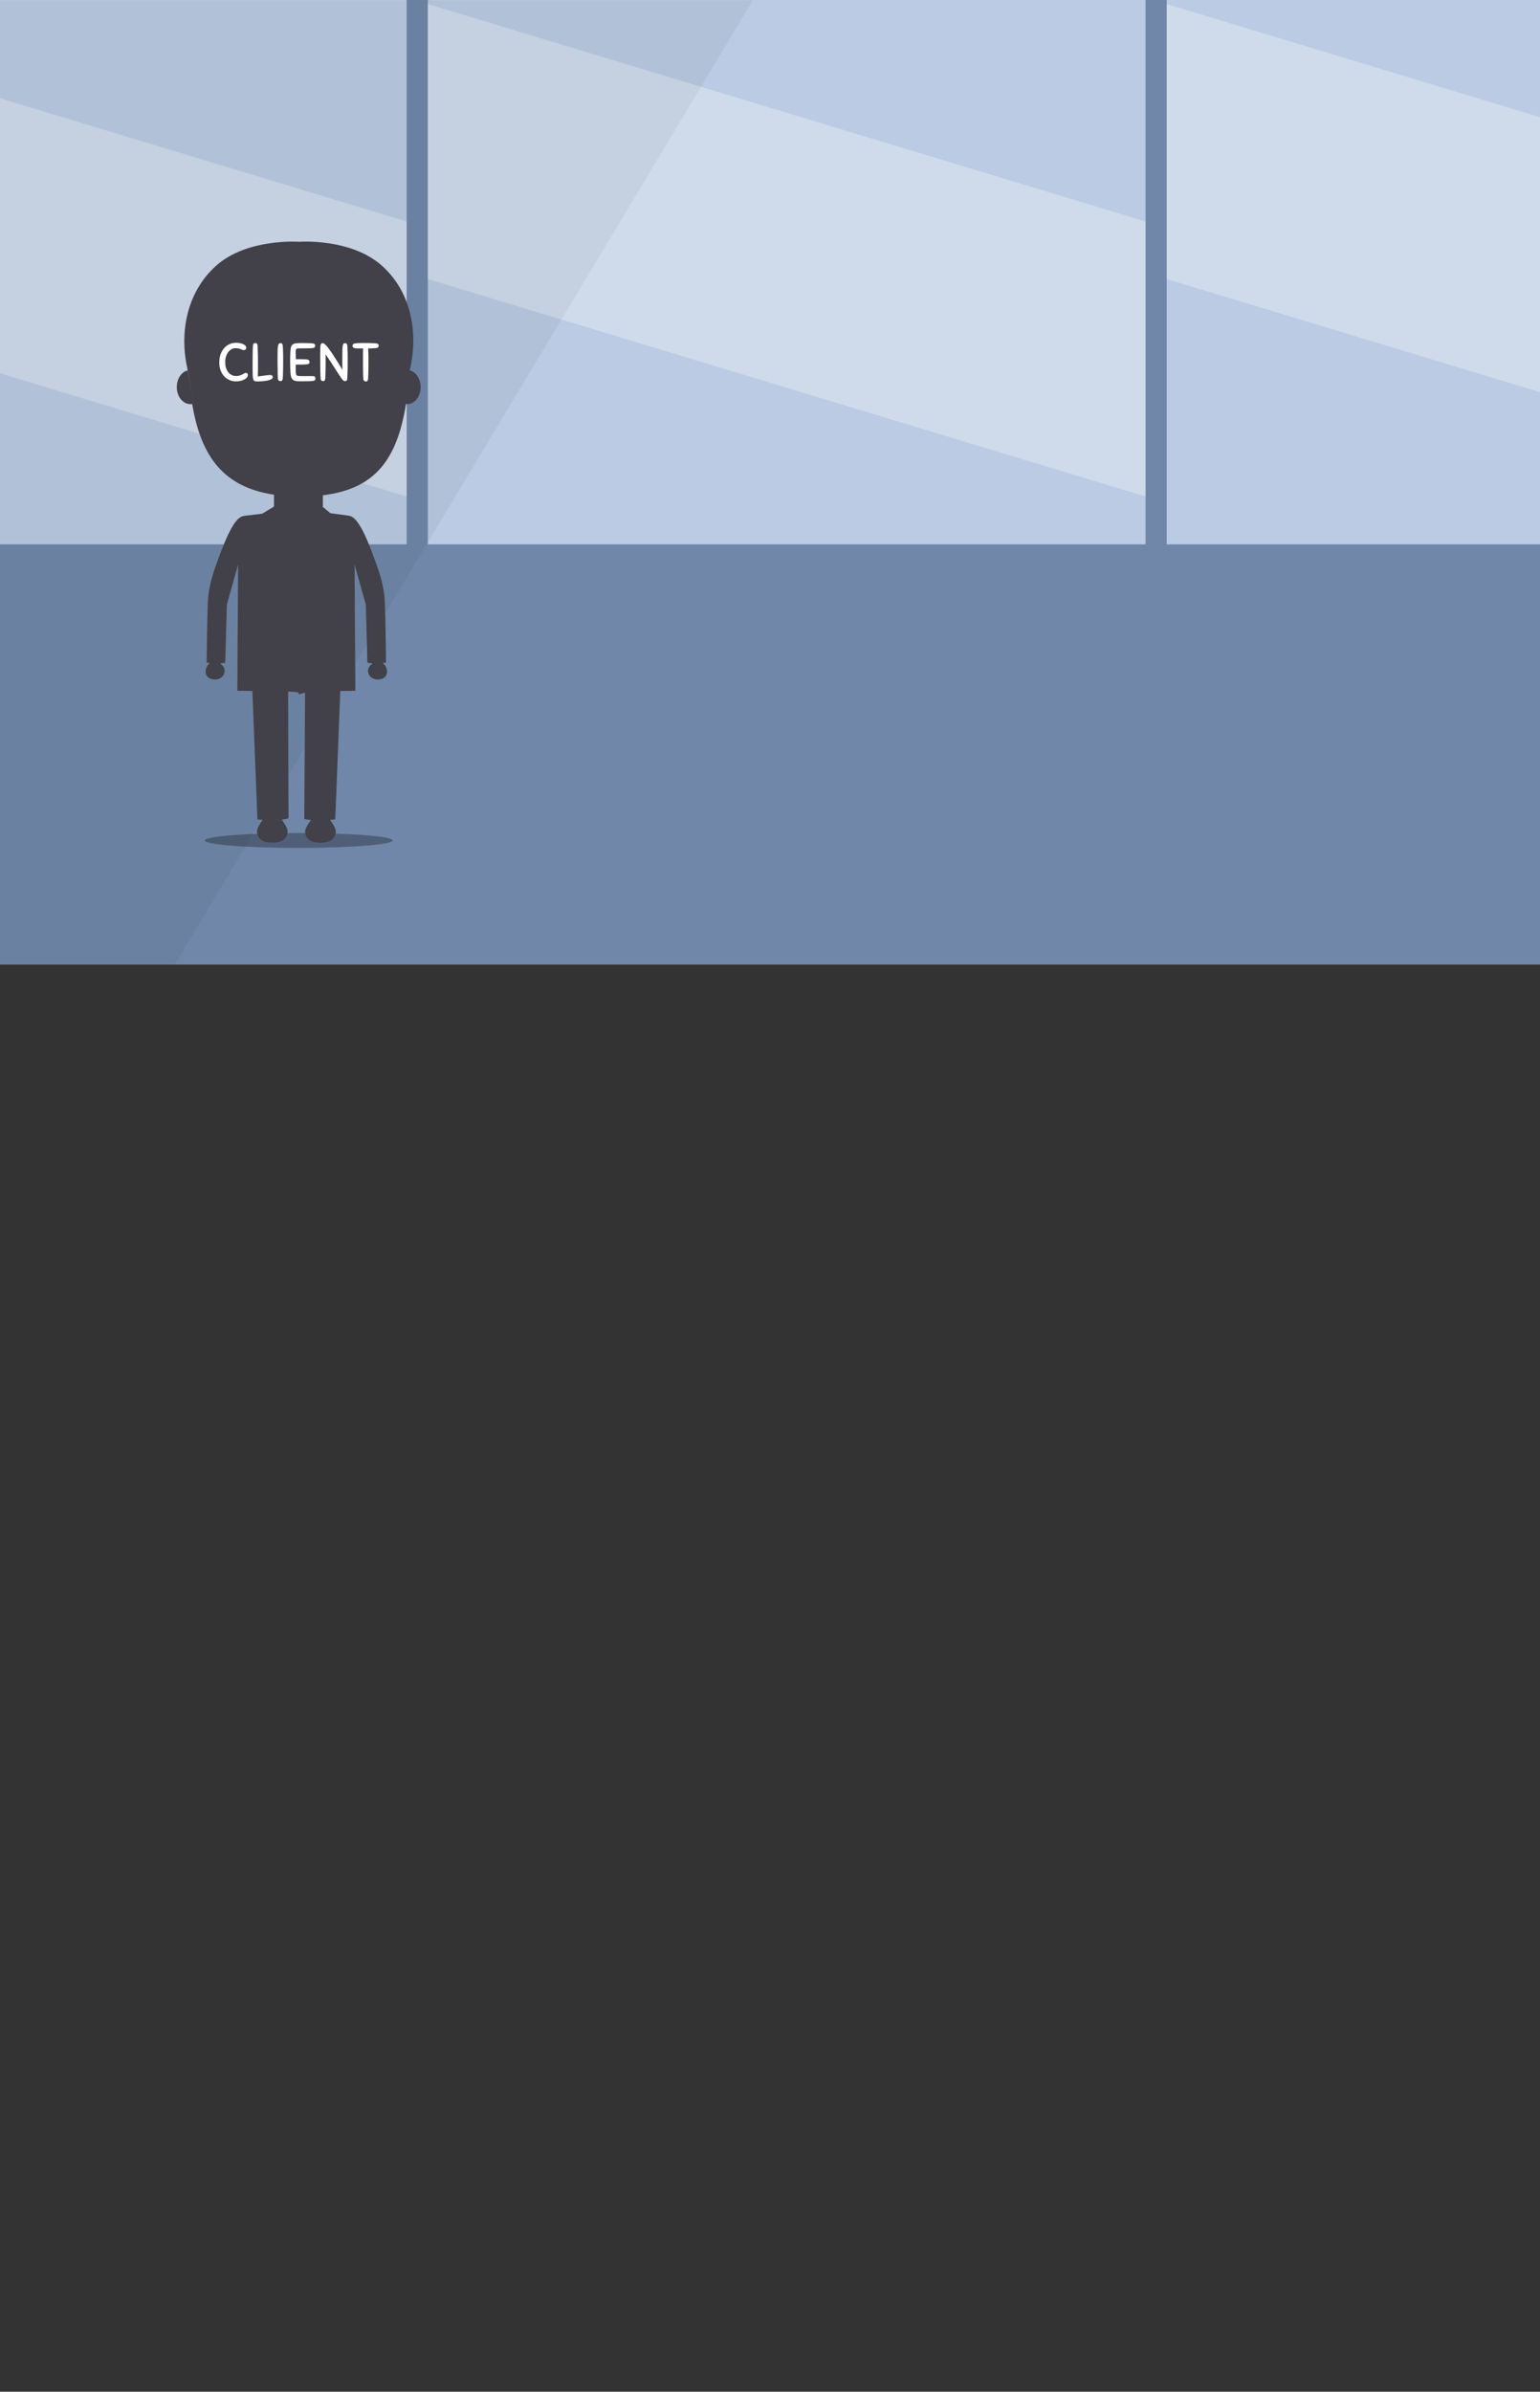 <?xml version="1.0" encoding="utf-8"?>
<!-- Generator: Adobe Illustrator 16.0.0, SVG Export Plug-In . SVG Version: 6.00 Build 0)  -->
<!DOCTYPE svg PUBLIC "-//W3C//DTD SVG 1.1//EN" "http://www.w3.org/Graphics/SVG/1.1/DTD/svg11.dtd">
<svg version="1.1" id="Layer_1" xmlns="http://www.w3.org/2000/svg" xmlns:xlink="http://www.w3.org/1999/xlink" x="0px" y="0px"
	 width="1417.32px" height="2200px" viewBox="0 0 1417.32 2200" enable-background="new 0 0 1417.32 2200" xml:space="preserve">
<rect x="0" y="0" width="1417.32" height="2200" fill="#333333" stroke="none"/>
<g>
	<g>
		<defs>
			<rect id="SVGID_1_" x="-0.001" width="1417.322" height="887.244"/>
		</defs>
		<clipPath id="SVGID_2_">
			<use xlink:href="#SVGID_1_"  overflow="visible"/>
		</clipPath>
		<g clip-path="url(#SVGID_2_)">
			<rect x="-19.002" y="-14.56" fill-rule="evenodd" clip-rule="evenodd" fill="#BACCE3" width="1493.552" height="935.566"/>
			
				<rect x="-19.002" y="-14.56" opacity="0.2" fill-rule="evenodd" clip-rule="evenodd" fill="#BACCE3" width="1493.552" height="935.566"/>
			<rect x="-23" y="500.709" fill-rule="evenodd" clip-rule="evenodd" fill="#7087A9" width="1482" height="420.297"/>
			<rect x="1054.275" y="-14.56" fill-rule="evenodd" clip-rule="evenodd" fill="#7087A9" width="19.494" height="643.569"/>
			<rect x="374.275" y="-14.56" fill-rule="evenodd" clip-rule="evenodd" fill="#7087A9" width="19.494" height="643.569"/>
			<polygon opacity="0.3" fill-rule="evenodd" clip-rule="evenodd" fill="#FFFFFF" points="1054.275,456.709 393.769,256.709 
				393.769,3.709 1054.275,203.709 			"/>
			<polygon opacity="0.3" fill-rule="evenodd" clip-rule="evenodd" fill="#FFFFFF" points="1734.275,456.709 1073.769,256.709 
				1073.769,3.709 1734.275,203.709 			"/>
			<polygon opacity="0.3" fill-rule="evenodd" clip-rule="evenodd" fill="#FFFFFF" points="374.275,456.709 -286.231,256.709 
				-286.231,3.709 374.275,203.709 			"/>
		</g>
		<polygon opacity="0.05" clip-path="url(#SVGID_2_)" points="160.939,887.035 -103.87,887.035 -103.87,0.209 692.939,0.209 		"/>
	</g>
	<ellipse opacity="0.3" cx="274.894" cy="773.099" rx="86.475" ry="6.869"/>
	<path fill="#424048" d="M377.121,340.624c-0.115,0.483-0.238,1.081-0.361,1.564l-5.428,30.474l5.418-30.474
		c0.122-0.483,0.233-1.025,0.348-1.512c7.759-32.22,2.732-70.755-25.423-96.098c-28.58-25.721-76.106-22.177-76.106-22.177
		s-48.218-3.569-76.799,22.151c-28.155,25.339-33.702,63.85-25.944,96.072c0.116,0.483,0.142,1.081,0.264,1.564l5.33,30.474
		l-5.417-30.474c-0.123-0.483-0.232-1.025-0.35-1.512c-5.681,1.483-9.953,7.78-9.953,15.367c0,8.679,5.599,15.705,12.504,15.705
		c0.422,0,1.266-0.037,1.677-0.09c8.156,48.82,29.28,76.478,75.28,83.396v10.814c0,0.07-0.57,0.354-0.527,0.423l-10.236,6.209
		h-0.004l-16.346,1.984c-4.019,0.534-9.947,2.59-20.903,30.973c-7.858,20.361-12.147,32.809-12.862,48.885
		c-0.713,16.077-1.072,55.21-1.072,55.21s1.035,0.09,2.602,0.215c1.965,0.151,4.783,0.32,7.548,0.33
		c-2.767-0.01-5.583-0.191-7.55-0.342c-0.031,0.216-0.063,0.437-0.099,0.618c-4.288,3.217-6.189,13.839,4.287,14.644
		c9.287,0.717,13.216-9.643,6.073-14.286c0,0,0.001-0.252,0.003-0.688c1.643-0.07,3.151-0.228,4.282-0.521
		c0.033-0.057,0-0.937,0-0.937l1.431-52.513l10.358-36.797l-0.714,116.105c0,0,5.873,0.097,13.854,0.22l4.645,118.056
		c0,0,1.896,0.25,4.798,0.485c-2.683,3.652-5.545,8.248-5.271,10.976c0.401,4.009,2.421,9.936,14.119,9.936
		c11.699,0,13.717-5.927,14.12-9.936c0.278-2.758-2.656-7.436-5.367-11.106c2.211-0.282,4.333-0.693,6.207-1.302l-0.394-116.627
		c4.754,0.064,8.513,0.836,10.155,0.836l0,0c-1.643,0-0.063,1.581-0.214,1.581c0.09,0,0.169,0,0.26,0
		c1.461,0,3.153-1.206,5.425-1.233l-0.718,116.028c1.873,0.606,3.936,0.729,6.146,1.006c-2.711,3.675-5.677,8.207-5.397,10.968
		c0.404,4.006,2.406,9.856,14.105,9.856c11.698,0,13.71-5.961,14.111-9.97c0.274-2.726-2.592-7.339-5.274-10.994
		c2.904-0.232,4.798-0.495,4.798-0.495l4.643-118.055c7.94-0.127,13.851-0.231,13.851-0.231l-0.712-116.104l10.359,36.797
		l1.43,52.513c0,0-0.033,0.88,0,0.937c1.134,0.294,2.638,0.451,4.28,0.521c0.004,0.436,0.007,0.688,0.007,0.688
		c-7.146,4.644-3.217,15.001,6.071,14.287c10.479-0.806,8.575-11.433,4.287-14.644c-0.036-0.184-0.066-0.407-0.1-0.621
		c1.567-0.124,2.601-0.231,2.601-0.231s-0.357-39.16-1.069-55.238c-0.714-16.074-5.006-28.577-12.863-48.94
		c-10.954-28.382-16.879-30.548-20.897-31.081l-16.41-2.212l-7.248-6.087c0.02-0.034,0.393-0.063,0.393-0.096v-10.259
		c0-0.006-0.225-0.01-0.168-0.019c49.075-5.898,68.409-33.73,76.665-83.937c0.406,0.052,0.645,0.077,1.062,0.077
		c6.905,0,12.418-7.036,12.418-15.719C387.137,348.43,382.802,342.105,377.121,340.624z M273.336,481.382
		c-0.006-0.002-0.018-0.002-0.025-0.002"/>
	<g>
		<path fill="#FFFFFF" d="M217.226,315.313c1.089,0,2.187,0.091,3.293,0.272c1.105,0.182,2.104,0.462,2.995,0.842
			c0.891,0.38,1.625,0.841,2.203,1.386c0.577,0.544,0.866,1.18,0.866,1.906c0,0.759-0.198,1.336-0.594,1.733
			c-0.396,0.396-0.892,0.594-1.485,0.594c-0.562,0-1.057-0.09-1.485-0.272c-0.43-0.181-0.916-0.388-1.461-0.619
			c-0.544-0.23-1.196-0.437-1.955-0.619c-0.76-0.181-1.767-0.272-3.021-0.272c-1.255,0-2.451,0.322-3.59,0.965
			s-2.129,1.535-2.971,2.674c-0.841,1.139-1.51,2.484-2.005,4.035c-0.495,1.552-0.742,3.235-0.742,5.05
			c0,2.245,0.288,4.176,0.866,5.793c0.577,1.618,1.328,2.946,2.253,3.985c0.923,1.04,1.972,1.816,3.144,2.327
			c1.171,0.512,2.352,0.768,3.54,0.768c1.419,0,2.607-0.148,3.564-0.446c0.957-0.297,1.774-0.626,2.451-0.99
			c0.676-0.363,1.263-0.693,1.758-0.99c0.495-0.297,0.973-0.445,1.436-0.445c0.561,0,1.007,0.157,1.337,0.47
			c0.329,0.314,0.495,0.866,0.495,1.659c0,0.661-0.256,1.329-0.768,2.005c-0.512,0.677-1.255,1.288-2.228,1.832
			c-0.975,0.545-2.138,0.99-3.491,1.337s-2.871,0.52-4.555,0.52c-1.849,0-3.688-0.364-5.521-1.089s-3.466-1.807-4.901-3.243
			c-1.436-1.436-2.6-3.234-3.49-5.396c-0.892-2.162-1.337-4.679-1.337-7.55s0.403-5.429,1.213-7.674
			c0.809-2.244,1.914-4.15,3.317-5.719c1.402-1.567,3.036-2.764,4.901-3.589C213.125,315.727,215.114,315.313,217.226,315.313z"/>
		<path fill="#FFFFFF" d="M237.427,336.554c0,1.057,0,1.989,0,2.797c0,0.809-0.009,1.577-0.024,2.302
			c-0.018,0.727-0.042,1.453-0.074,2.178c-0.033,0.727-0.066,1.535-0.1,2.426c2.277-0.264,4.061-0.478,5.348-0.644
			c1.287-0.165,2.302-0.297,3.045-0.396c0.742-0.099,1.319-0.165,1.732-0.198c0.412-0.033,0.899-0.049,1.461-0.049
			c1.452,0,2.179,0.71,2.179,2.129c0,0.562-0.29,1.04-0.867,1.436s-1.304,0.735-2.178,1.015c-0.875,0.281-1.85,0.512-2.922,0.693
			c-1.072,0.181-2.112,0.313-3.119,0.396c-1.007,0.082-1.914,0.14-2.723,0.173c-0.81,0.032-1.379,0.049-1.708,0.049
			c-1.188,0-2.113-0.074-2.772-0.223c-0.661-0.149-1.156-0.594-1.485-1.337c-0.331-0.743-0.537-1.873-0.619-3.392
			c-0.083-1.518-0.124-3.664-0.124-6.437c0-2.673,0-5.05,0-7.129s0.017-3.944,0.05-5.595c0.032-1.65,0.058-3.119,0.074-4.406
			c0.017-1.288,0.058-2.458,0.124-3.516c0.065-1.353,0.297-2.235,0.692-2.648c0.396-0.413,0.892-0.619,1.485-0.619
			c0.33,0,0.619,0.025,0.867,0.074c0.247,0.05,0.47,0.19,0.668,0.421c0.198,0.231,0.354,0.562,0.471,0.99
			c0.115,0.429,0.189,1.04,0.223,1.832c0.132,2.905,0.214,5.776,0.247,8.615C237.41,330.333,237.427,333.353,237.427,336.554z"/>
		<path fill="#FFFFFF" d="M255.696,347.297c-0.066-1.188-0.107-2.426-0.124-3.713c-0.017-1.287-0.042-2.673-0.074-4.159
			c-0.033-1.485-0.05-3.094-0.05-4.827s0-3.672,0-5.818c0-2.343,0.017-4.348,0.05-6.015c0.032-1.667,0.132-3.028,0.297-4.085
			c0.165-1.056,0.421-1.832,0.768-2.327s0.816-0.743,1.411-0.743c0.297,0,0.577,0.033,0.842,0.099
			c0.264,0.067,0.495,0.207,0.693,0.421c0.197,0.215,0.371,0.528,0.52,0.941c0.148,0.413,0.239,0.949,0.272,1.609
			c0.065,1.188,0.115,2.245,0.148,3.169c0.032,0.924,0.065,1.84,0.099,2.748c0.032,0.908,0.05,1.849,0.05,2.822
			c0,0.974,0,2.072,0,3.292c0,1.485,0,2.905,0,4.258c0,1.354-0.018,2.691-0.05,4.01c-0.033,1.321-0.066,2.658-0.099,4.011
			c-0.033,1.354-0.083,2.772-0.148,4.258c-0.033,0.792-0.116,1.403-0.248,1.832c-0.132,0.429-0.297,0.759-0.495,0.99
			s-0.429,0.371-0.693,0.42c-0.265,0.05-0.562,0.075-0.891,0.075c-0.595,0-1.106-0.206-1.535-0.619
			C256.01,349.534,255.761,348.651,255.696,347.297z"/>
		<path fill="#FFFFFF" d="M267.33,342.841c-0.066-1.056-0.132-2.492-0.197-4.307c-0.067-1.815-0.1-3.68-0.1-5.595
			c0-1.089,0.008-2.22,0.025-3.392c0.016-1.171,0.041-2.368,0.074-3.589c0.065-2.442,0.223-4.357,0.47-5.743
			c0.248-1.387,0.743-2.426,1.485-3.119c0.743-0.693,1.79-1.122,3.145-1.288c1.353-0.165,3.151-0.248,5.396-0.248
			c0.032,0,0.388,0,1.064,0c0.676,0,1.493,0.009,2.45,0.025c0.957,0.017,1.956,0.042,2.996,0.074
			c1.039,0.033,1.906,0.066,2.599,0.099c0.726,0.066,1.313,0.157,1.758,0.272c0.446,0.116,0.784,0.265,1.016,0.446
			c0.23,0.182,0.379,0.396,0.445,0.644c0.065,0.248,0.099,0.52,0.099,0.817c0,0.76-0.215,1.312-0.644,1.659
			c-0.43,0.347-1.304,0.569-2.624,0.668c-0.66,0.066-1.626,0.107-2.896,0.124c-1.271,0.017-2.566,0.025-3.887,0.025
			s-2.509,0.009-3.564,0.025c-1.057,0.017-1.717,0.025-1.98,0.025c-0.858,0.033-1.461,0.223-1.807,0.569
			c-0.347,0.346-0.521,1.164-0.521,2.451c0,0.297,0.025,1.015,0.074,2.154c0.05,1.139,0.074,2.731,0.074,4.778h4.109
			c1.749,0,3.177,0.024,4.283,0.074c1.105,0.049,1.963,0.157,2.574,0.322c0.61,0.166,1.031,0.429,1.263,0.792
			c0.23,0.364,0.347,0.842,0.347,1.436c0,0.297-0.025,0.569-0.074,0.817c-0.05,0.248-0.19,0.462-0.421,0.644
			c-0.231,0.182-0.562,0.33-0.99,0.446c-0.43,0.116-1.04,0.207-1.832,0.272c-0.958,0.066-1.856,0.107-2.698,0.124
			c-0.842,0.017-1.676,0.024-2.5,0.024h-4.159c0,0.495,0,1.089,0,1.783c0,0.693,0,1.403,0,2.129c0,0.727,0.008,1.436,0.024,2.129
			s0.041,1.255,0.074,1.683c0.033,0.529,0.107,0.974,0.223,1.337c0.115,0.364,0.33,0.661,0.645,0.891
			c0.313,0.231,0.774,0.396,1.386,0.495c0.61,0.099,1.428,0.149,2.451,0.149h10.645c1.155,0,1.882,0.215,2.179,0.644
			c0.297,0.429,0.445,1.007,0.445,1.733c0,0.594-0.132,1.048-0.396,1.361c-0.264,0.314-0.899,0.545-1.905,0.693
			c-1.008,0.148-2.509,0.239-4.506,0.272c-1.997,0.033-4.745,0.05-8.243,0.05c-1.485,0-2.707-0.132-3.664-0.396
			c-0.958-0.264-1.733-0.709-2.327-1.337c-0.594-0.626-1.032-1.444-1.313-2.451S267.429,344.294,267.33,342.841z"/>
		<path fill="#FFFFFF" d="M314.316,348.04c-1.058-1.452-2.056-2.896-2.996-4.332s-1.947-3.012-3.02-4.729
			c-1.073-1.716-2.295-3.622-3.664-5.718c-1.37-2.096-3.013-4.546-4.927-7.353c0,2.476,0,4.696,0,6.659
			c0,1.964-0.017,3.788-0.049,5.471c-0.033,1.683-0.067,3.268-0.1,4.753c-0.033,1.485-0.083,2.971-0.148,4.456
			c-0.033,0.792-0.107,1.403-0.223,1.832c-0.116,0.429-0.272,0.759-0.471,0.99c-0.197,0.231-0.421,0.371-0.668,0.42
			c-0.248,0.05-0.537,0.075-0.866,0.075c-0.595,0-1.09-0.206-1.485-0.619c-0.396-0.412-0.628-1.295-0.693-2.649
			c-0.166-3.63-0.256-7.27-0.272-10.917c-0.017-3.647-0.024-7.418-0.024-11.313c0-2.211,0.024-3.944,0.074-5.199
			c0.049-1.254,0.164-2.195,0.347-2.822c0.181-0.626,0.428-1.022,0.742-1.188c0.313-0.165,0.734-0.248,1.263-0.248
			c0.527,0,1.221,0.404,2.079,1.213c0.858,0.809,1.799,1.874,2.822,3.193c1.022,1.32,2.12,2.839,3.293,4.555
			c1.171,1.716,2.334,3.482,3.49,5.297c1.155,1.816,2.269,3.614,3.342,5.397c1.072,1.782,2.055,3.4,2.946,4.852
			c-0.033-1.551-0.05-3.259-0.05-5.125c0-1.864,0-3.936,0-6.214c0-2.607,0.017-4.761,0.05-6.461c0.032-1.7,0.123-3.045,0.272-4.035
			c0.148-0.99,0.387-1.683,0.718-2.08c0.329-0.396,0.792-0.594,1.386-0.594c0.562,0,1.057,0.182,1.485,0.544
			c0.429,0.364,0.677,1.205,0.743,2.525c0.065,1.188,0.115,2.245,0.148,3.169c0.032,0.924,0.065,1.84,0.099,2.748
			c0.032,0.908,0.05,1.849,0.05,2.822c0,0.974,0,2.072,0,3.292c0,1.485,0,2.905,0,4.258c0,1.354-0.018,2.691-0.05,4.01
			c-0.033,1.321-0.066,2.658-0.099,4.011c-0.033,1.354-0.083,2.772-0.148,4.258c-0.033,0.792-0.107,1.403-0.223,1.832
			c-0.116,0.429-0.272,0.759-0.471,0.99s-0.421,0.371-0.669,0.42c-0.247,0.05-0.536,0.075-0.866,0.075
			c-0.562,0-1.039-0.166-1.436-0.495S315.075,349.063,314.316,348.04z"/>
		<path fill="#FFFFFF" d="M345.211,320.265c-0.925,0.066-1.906,0.116-2.946,0.148c-1.04,0.033-2.187,0.066-3.441,0.099
			c0.033,0.891,0.066,1.725,0.1,2.5c0.032,0.776,0.065,1.56,0.099,2.352s0.058,1.618,0.074,2.476
			c0.017,0.859,0.025,1.815,0.025,2.872c0,1.485,0,2.914,0,4.283c0,1.37-0.018,2.74-0.05,4.109c-0.033,1.37-0.066,2.748-0.099,4.134
			c-0.034,1.386-0.083,2.822-0.149,4.307c-0.033,0.792-0.107,1.403-0.223,1.832c-0.116,0.429-0.272,0.76-0.47,0.99
			c-0.198,0.23-0.43,0.371-0.693,0.421c-0.265,0.049-0.562,0.074-0.892,0.074c-0.594,0-1.098-0.207-1.51-0.619
			c-0.413-0.413-0.652-1.295-0.718-2.649c-0.066-1.188-0.107-2.442-0.124-3.763c-0.017-1.319-0.042-2.739-0.074-4.258
			c-0.033-1.518-0.05-3.16-0.05-4.926c0-1.765,0-3.721,0-5.867c0-1.814,0.008-3.399,0.025-4.753
			c0.016-1.353,0.057-2.525,0.123-3.515h-2.029c-1.387,0-2.567-0.016-3.54-0.049c-0.975-0.033-1.774-0.124-2.401-0.272
			c-0.628-0.148-1.082-0.388-1.361-0.718c-0.281-0.33-0.421-0.792-0.421-1.387c0-0.297,0.032-0.569,0.099-0.817
			c0.065-0.248,0.215-0.478,0.445-0.693c0.23-0.214,0.553-0.388,0.966-0.52c0.412-0.131,0.948-0.23,1.609-0.297
			c0.626-0.033,1.188-0.066,1.684-0.099c0.495-0.033,0.99-0.066,1.484-0.099c0.495-0.032,1.007-0.049,1.535-0.049
			c0.527,0,1.139,0,1.832,0c1.947,0,3.788,0.017,5.521,0.049c1.732,0.033,3.572,0.099,5.521,0.198
			c0.792,0.066,1.402,0.157,1.832,0.272c0.429,0.116,0.759,0.272,0.99,0.471c0.23,0.198,0.371,0.429,0.421,0.693
			c0.049,0.265,0.074,0.562,0.074,0.891c0,0.594-0.207,1.089-0.619,1.485C347.446,319.968,346.563,320.199,345.211,320.265z"/>
	</g>
</g>
</svg>
